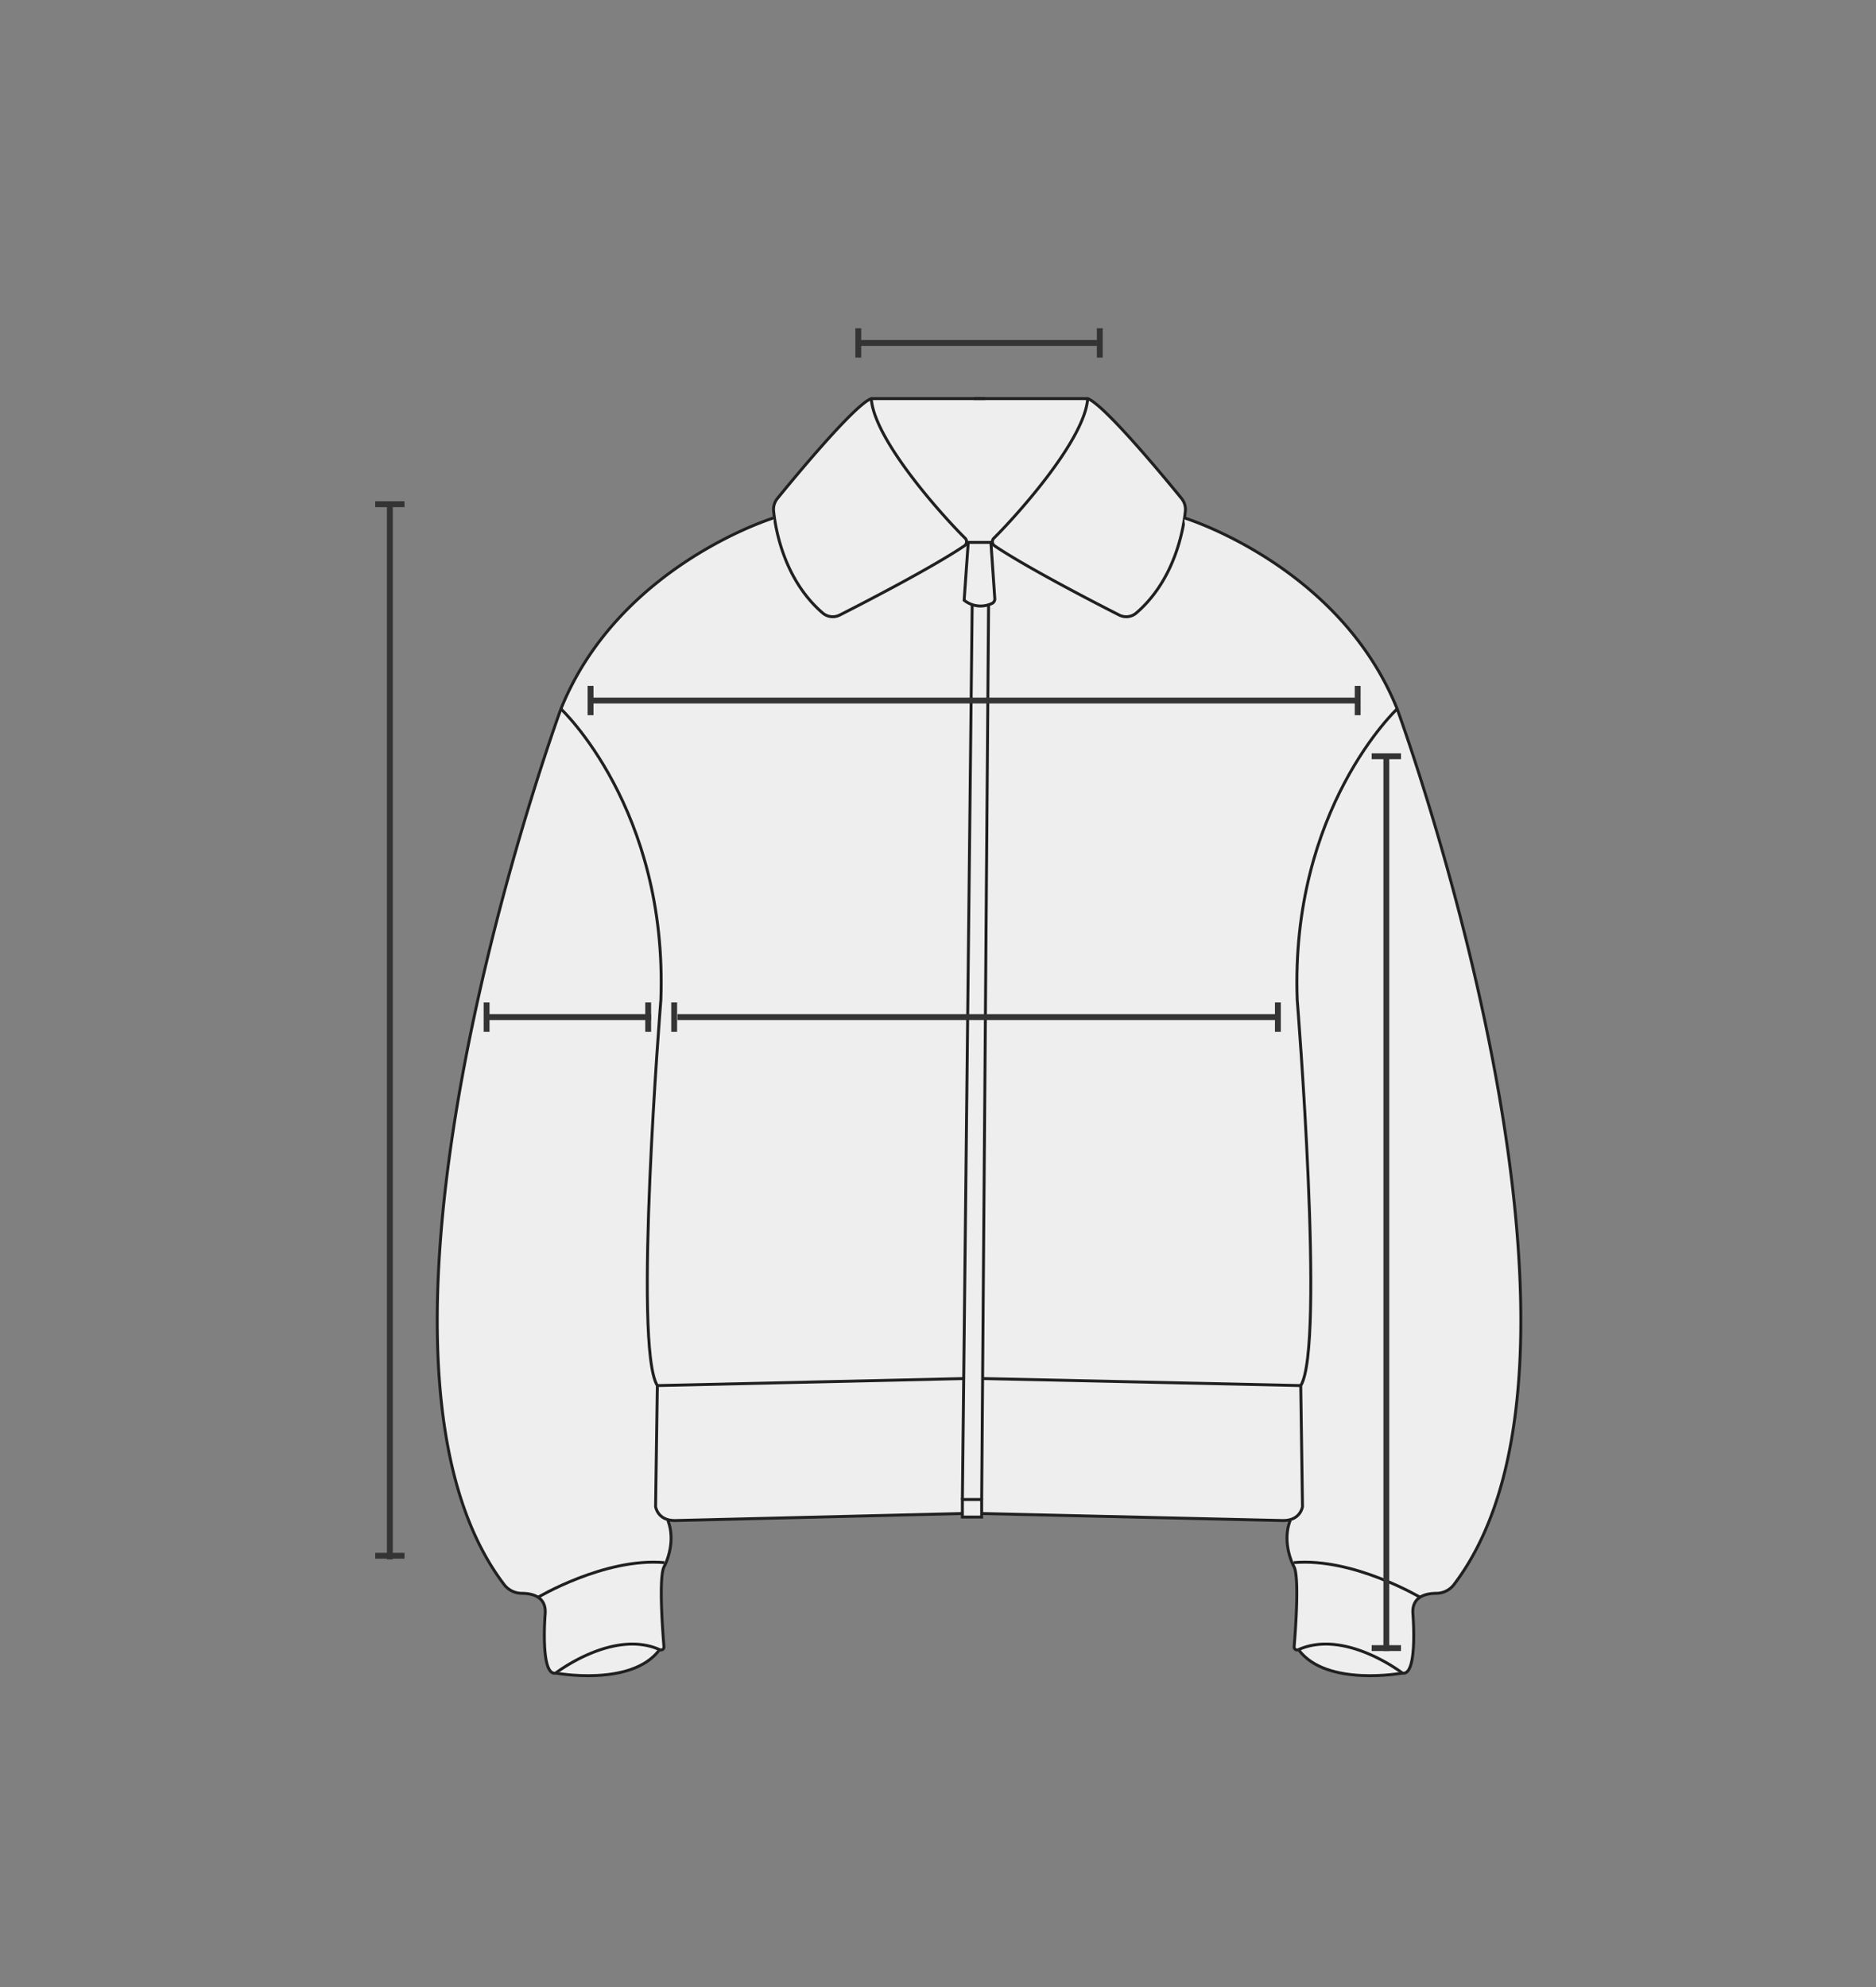 <svg xmlns="http://www.w3.org/2000/svg" width="320" height="339" viewBox="0 0 320 339">
  <rect x="0" y="0" width="320" height="339" fill="#808080" stroke="none"/>
  <g id="그룹_7956" data-name="그룹 7956" transform="translate(-20 -917)">
    <rect id="사각형_2301" data-name="사각형 2301" width="320" height="339" transform="translate(20 917)" fill="none"/>
    <g id="그룹_7953" data-name="그룹 7953" transform="translate(18645 6559)">
      <g id="그룹_7846" data-name="그룹 7846" transform="translate(-20363.361 -7456.501)">
        <path id="패스_7045" data-name="패스 7045" d="M2304.3,2591.392l-.3-.9,3.887-1.5,14.054,1.794.6,3.289-.6.9-1.794.3Z" transform="translate(-344.214 -495.235)" fill="#eee"/>
        <path id="패스_7046" data-name="패스 7046" d="M1881,2596.382l2.093-2.093,5.382-3.289h6.28l4.187.6-.748,1.345-16,3.738Z" transform="translate(-47.704 -496.637)" fill="#eee"/>
        <path id="패스_7047" data-name="패스 7047" d="M2059,1883.1l.6-.6h36.781l2.093,6.28-13.157,28.109-15.251-5.383-10.765-18.839Z" transform="translate(-172.477 0)" fill="#eee"/>
        <path id="패스_7048" data-name="패스 7048" d="M1973.363,1947.492l4.784-2.492,67.282,2.392,10.765,43.958,7.476,75.953-53.377,49.19-5.233-.449L1962,2035.008Z" transform="translate(-104.482 -43.811)" fill="#eee"/>
        <path id="패스_7049" data-name="패스 7049" d="M2040.864,1882.5h-19.437c-2.824,1.027-13.137,13.509-16,17.026a2.95,2.95,0,0,0-.65,2.17c.33,3.184,1.812,11.729,8.377,17.381a2.635,2.635,0,0,0,2.911.336c4.132-2.1,15.668-8.048,21.247-11.8a.85.85,0,0,0,.122-1.314c-3.175-3.112-15.484-16.513-16-23.8" transform="translate(-134.455 0)" fill="#eee" stroke="#221f1f" stroke-miterlimit="10" stroke-width="0.5"/>
        <path id="패스_7050" data-name="패스 7050" d="M2119,1882.5h19.437c2.823,1.027,13.137,13.509,16,17.026a2.949,2.949,0,0,1,.65,2.17c-.33,3.184-1.812,11.729-8.377,17.381a2.636,2.636,0,0,1-2.911.336c-4.132-2.1-15.668-8.048-21.247-11.8a.85.85,0,0,1-.122-1.314c3.175-3.112,15.483-16.513,16-23.8" transform="translate(-214.535 0)" fill="#eee" stroke="#221f1f" stroke-miterlimit="10" stroke-width="0.5"/>
        <path id="패스_7051" data-name="패스 7051" d="M1870.376,1950.5s-26.464,8.074-36.332,32.594c0,0-40.126,109.33-9.7,149.358a3.809,3.809,0,0,0,3.015,1.507c1.744.006,4.189.526,4,3.434,0,0-.9,10.765,1.794,10.167,0,0,9.805-7.564,17.756-3.982a.506.506,0,0,0,.706-.507c-.245-2.955-.925-12.246.078-13.751,0,0,2.093-3.887.6-7.775" transform="translate(0 -47.666)" fill="#eee" stroke="#221f1f" stroke-miterlimit="10" stroke-width="0.5"/>
        <path id="패스_7052" data-name="패스 7052" d="M1870,2552.292s11.513-6.878,21.68-5.98" transform="translate(-39.993 -465.255)" fill="#eee" stroke="#221f1f" stroke-miterlimit="10" stroke-width="0.5"/>
        <path id="패스_7053" data-name="패스 7053" d="M1880.5,2600.387s12.858,2.392,17.643-3.887" transform="translate(-47.354 -500.493)" fill="#eee" stroke="#221f1f" stroke-miterlimit="10" stroke-width="0.5"/>
        <path id="패스_7054" data-name="패스 7054" d="M1883.5,2059.5s18.241,17.045,17.045,49.639c0,0-4.785,59.208-.6,65.787l-.3,20.633s.3,2.392,3.289,2.392l49.041-1.2" transform="translate(-49.456 -124.072)" fill="#eee" stroke="#221f1f" stroke-miterlimit="10" stroke-width="0.5"/>
        <path id="패스_7055" data-name="패스 7055" d="M2239,1950.5s26.464,8.074,36.332,32.594c0,0,40.126,109.33,9.7,149.358a3.809,3.809,0,0,1-3.016,1.507c-1.744.006-4.189.526-4,3.434,0,0,.9,10.765-1.794,10.167,0,0-9.805-7.564-17.756-3.982a.506.506,0,0,1-.706-.507c.245-2.955.926-12.246-.078-13.751,0,0-2.094-3.887-.6-7.775" transform="translate(-298.651 -47.666)" fill="#eee" stroke="#221f1f" stroke-miterlimit="10" stroke-width="0.5"/>
        <path id="패스_7056" data-name="패스 7056" d="M2323.18,2552.292s-11.513-6.878-21.68-5.98" transform="translate(-342.462 -465.255)" fill="#eee" stroke="#221f1f" stroke-miterlimit="10" stroke-width="0.5"/>
        <path id="패스_7057" data-name="패스 7057" d="M2322.143,2600.387s-12.858,2.392-17.643-3.887" transform="translate(-344.565 -500.493)" fill="#eee" stroke="#221f1f" stroke-miterlimit="10" stroke-width="0.5"/>
        <path id="패스_7058" data-name="패스 7058" d="M2194.37,2059.5s-18.241,17.045-17.045,49.639c0,0,4.784,59.208.6,65.787l.3,20.633s-.3,2.392-3.29,2.392l-51.433-1.2" transform="translate(-217.689 -124.072)" fill="#eee" stroke="#221f1f" stroke-miterlimit="10" stroke-width="0.5"/>
        <rect id="사각형_2290" data-name="사각형 2290" width="3.289" height="2.99" transform="translate(1902.521 2070.291)" fill="#eee" stroke="#221f1f" stroke-miterlimit="10" stroke-width="0.5"/>
        <path id="패스_7059" data-name="패스 7059" d="M2114.2,1964.5l-.7,9.868h0a4.48,4.48,0,0,0,4.713.562h0a.841.841,0,0,0,.519-.8l-.665-9.627Z" transform="translate(-210.68 -57.479)" fill="#eee" stroke="#221f1f" stroke-miterlimit="10" stroke-width="0.5"/>
        <line id="선_2797" data-name="선 2797" x1="1.67" y2="152.53" transform="translate(1902.521 1917.76)" fill="#eee" stroke="#221f1f" stroke-miterlimit="10" stroke-width="0.5"/>
        <line id="선_2798" data-name="선 2798" y1="152.655" x2="1.177" transform="translate(1905.811 1917.636)" fill="#eee" stroke="#221f1f" stroke-miterlimit="10" stroke-width="0.5"/>
        <line id="선_2799" data-name="선 2799" y1="1.196" x2="52.33" transform="translate(1850.49 2049.657)" fill="#eee" stroke="#221f1f" stroke-miterlimit="10" stroke-width="0.5"/>
        <line id="선_2800" data-name="선 2800" x1="54.124" y1="1.196" transform="translate(1906.11 2049.657)" fill="#eee" stroke="#221f1f" stroke-miterlimit="10" stroke-width="0.5"/>
      </g>
      <g id="그룹_7829" data-name="그룹 7829" transform="translate(-2657.469 -12306)">
        <line id="선_2687" data-name="선 2687" x2="40.422" transform="translate(-15820.826 6722.5)" fill="none" stroke="#343434" stroke-width="1"/>
        <line id="선_2690" data-name="선 2690" y2="5" transform="translate(-15821.127 6719.999)" fill="none" stroke="#343434" stroke-width="1"/>
        <line id="선_2693" data-name="선 2693" y2="5" transform="translate(-15779.934 6720)" fill="none" stroke="#343434" stroke-width="1"/>
      </g>
      <g id="그룹_7832" data-name="그룹 7832" transform="translate(-2693.667 -12205.001)">
        <line id="선_2685" data-name="선 2685" x2="131.081" transform="translate(-15830.826 6682.5)" fill="none" stroke="#343434" stroke-width="1"/>
        <line id="선_2688" data-name="선 2688" y2="5" transform="translate(-15830.599 6680)" fill="none" stroke="#343434" stroke-width="1"/>
        <line id="선_2691" data-name="선 2691" y2="5" transform="translate(-15699.745 6680)" fill="none" stroke="#343434" stroke-width="1"/>
      </g>
      <g id="그룹_7833" data-name="그룹 7833" transform="translate(3056.501 -10708.494)">
        <line id="선_2795" data-name="선 2795" y2="180" transform="translate(-21615 5152.494)" fill="none" stroke="#343434" stroke-width="1"/>
        <line id="선_2794" data-name="선 2794" y2="5" transform="translate(-21612.5 5152.501) rotate(90)" fill="none" stroke="#343434" stroke-width="1"/>
        <line id="선_2796" data-name="선 2796" y2="5" transform="translate(-21612.5 5331.876) rotate(90)" fill="none" stroke="#343434" stroke-width="1"/>
      </g>
      <g id="그룹_7839" data-name="그룹 7839" transform="translate(-1778.774 -1761)">
        <line id="선_2736" data-name="선 2736" y2="152.634" transform="translate(-16609.75 -3752)" fill="none" stroke="#343434" stroke-width="1"/>
        <line id="선_2737" data-name="선 2737" y2="5" transform="translate(-16607.25 -3752) rotate(90)" fill="none" stroke="#343434" stroke-width="1"/>
        <line id="선_2738" data-name="선 2738" y2="5" transform="translate(-16607.25 -3599.865) rotate(90)" fill="none" stroke="#343434" stroke-width="1"/>
      </g>
      <g id="그룹_7837" data-name="그룹 7837" transform="translate(-14695.75 -22237.5) rotate(-90)">
        <line id="선_2728" data-name="선 2728" y2="28.064" transform="translate(-16769 -3846.25)" fill="none" stroke="#343434" stroke-width="1"/>
        <line id="선_2730" data-name="선 2730" y2="5" transform="translate(-16766.5 -3846.25) rotate(90)" fill="none" stroke="#343434" stroke-width="1"/>
        <line id="선_2734" data-name="선 2734" y2="5" transform="translate(-16766.5 -3818.685) rotate(90)" fill="none" stroke="#343434" stroke-width="1"/>
      </g>
      <g id="그룹_7838" data-name="그룹 7838" transform="translate(-2688.611 -12191)">
        <line id="선_2687-2" data-name="선 2687" x2="102.414" transform="translate(-15820.826 6722.5)" fill="none" stroke="#343434" stroke-width="1"/>
        <line id="선_2690-2" data-name="선 2690" y2="5" transform="translate(-15821.39 6720)" fill="none" stroke="#343434" stroke-width="1"/>
        <line id="선_2693-2" data-name="선 2693" y2="5" transform="translate(-15718.412 6720)" fill="none" stroke="#343434" stroke-width="1"/>
      </g>
    </g>
  </g>
</svg>

